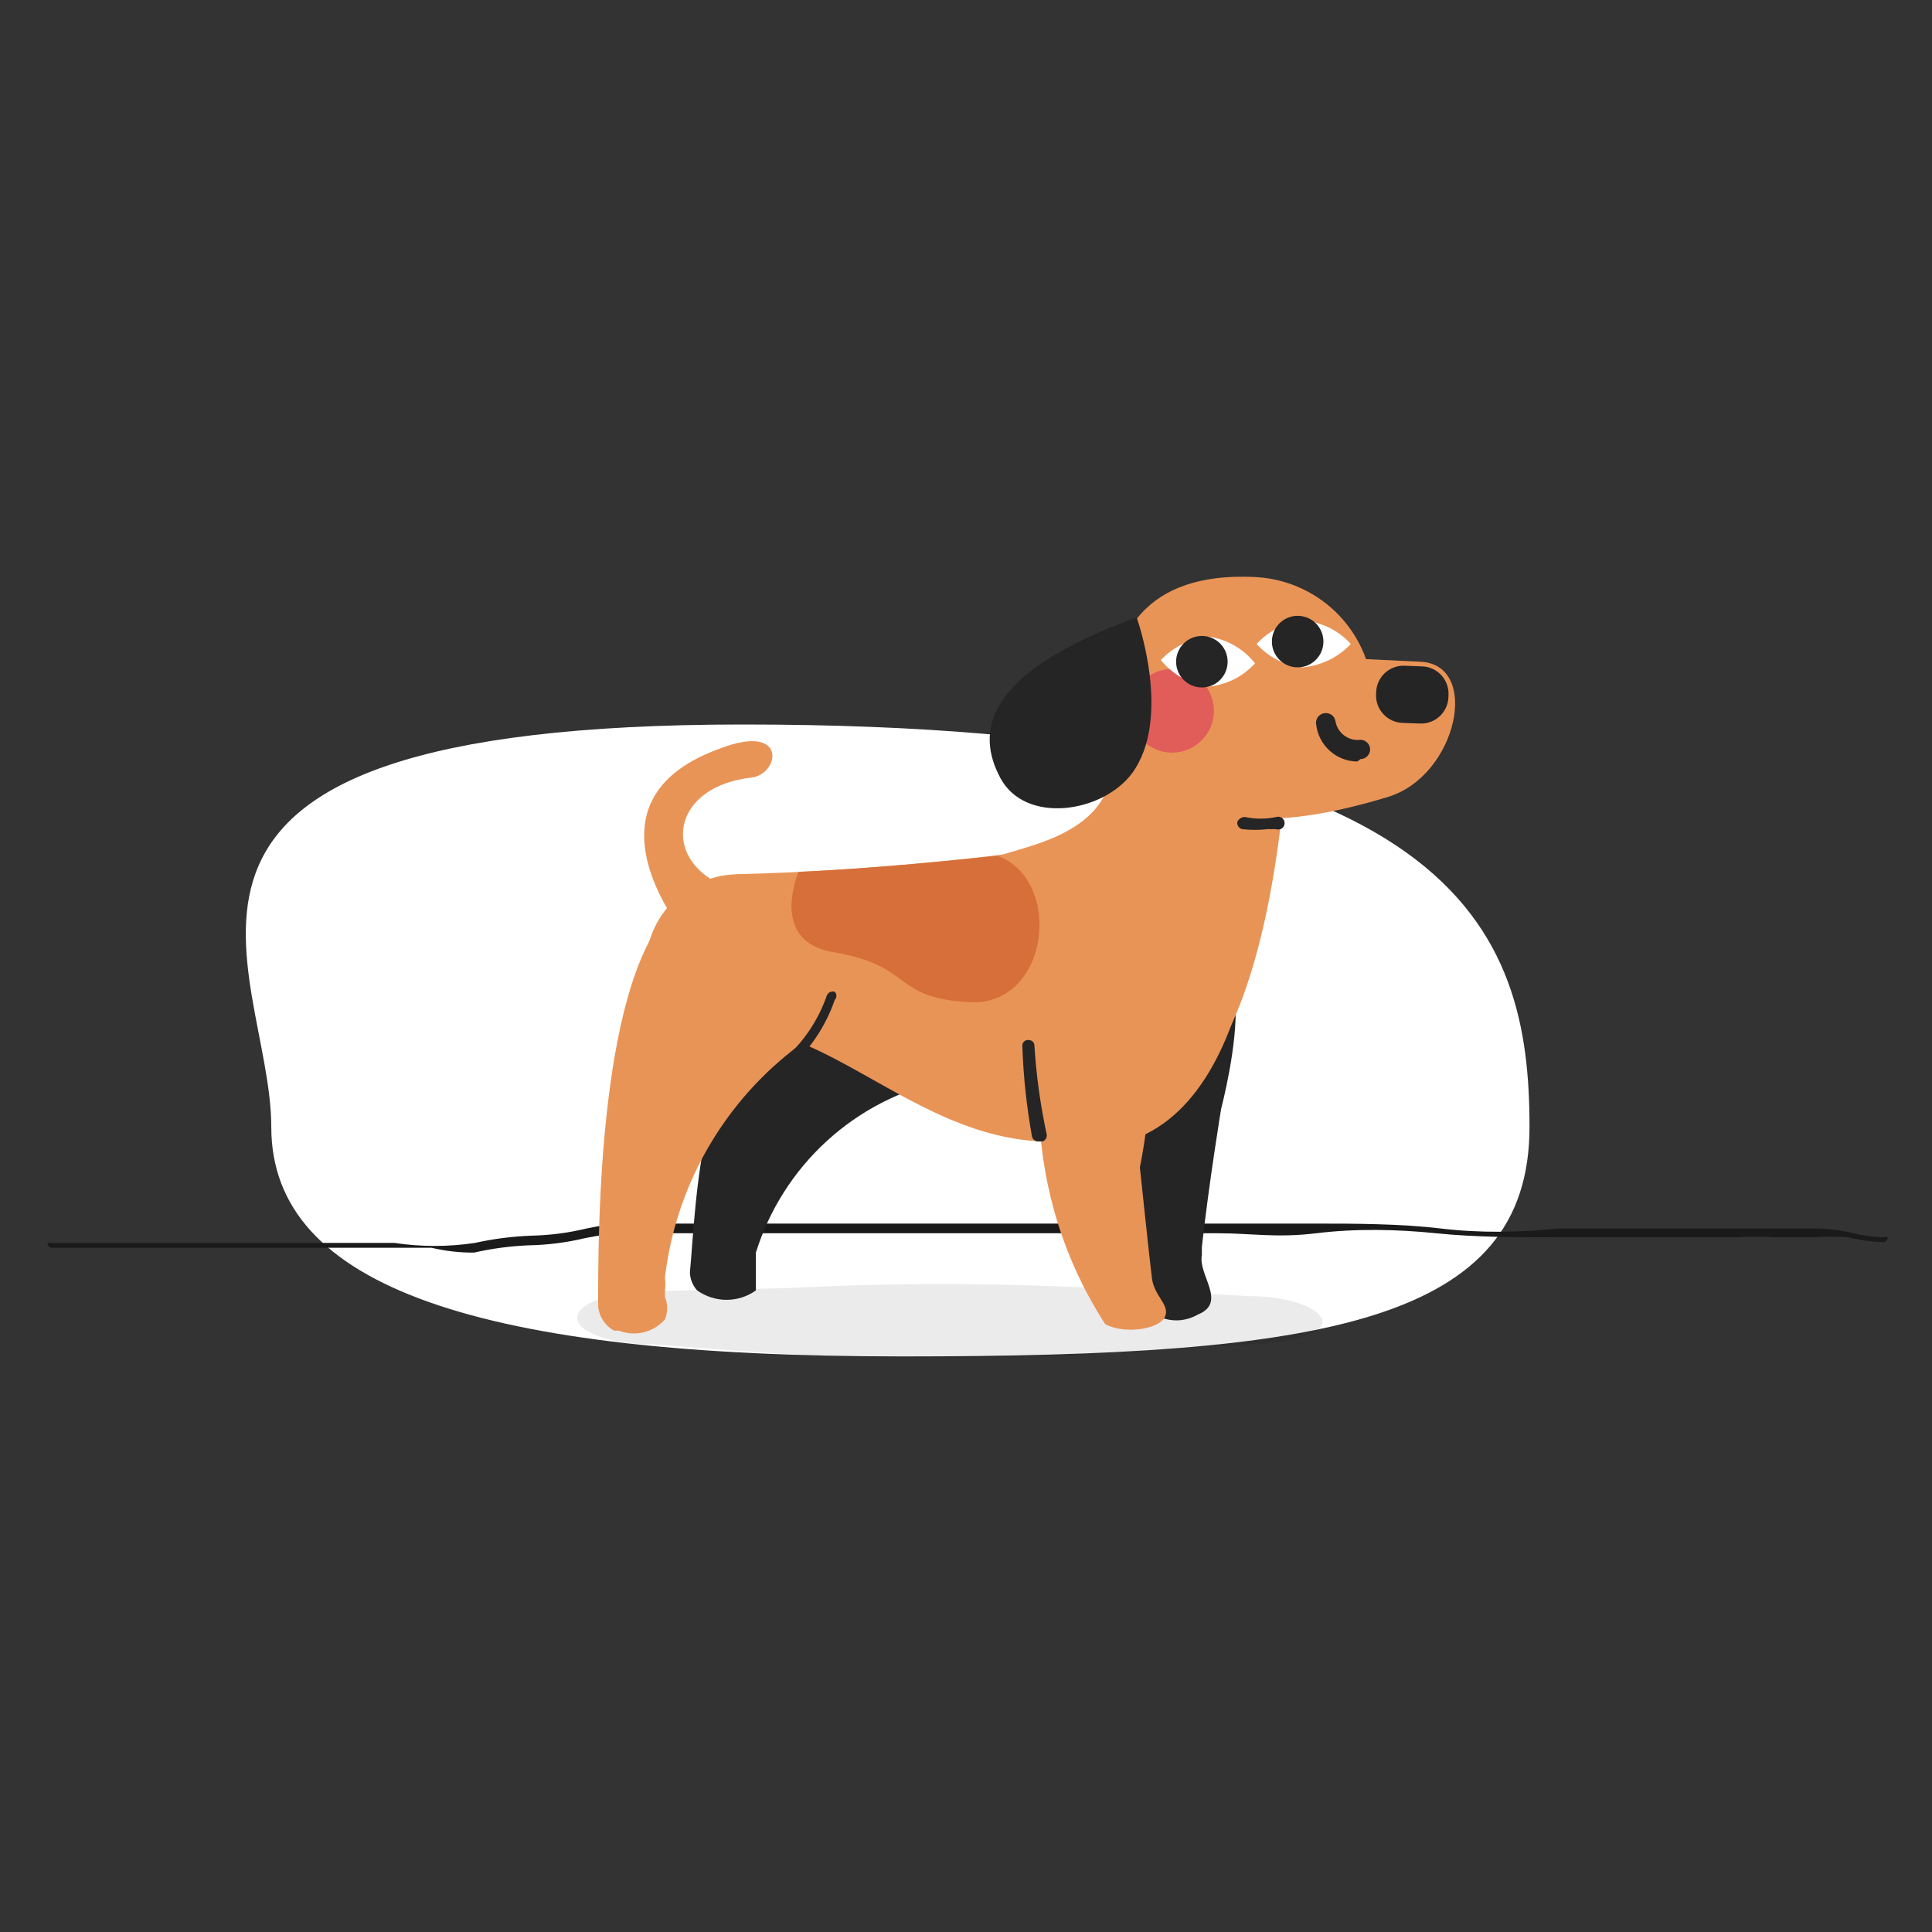 <svg xmlns="http://www.w3.org/2000/svg" viewBox="0 0 24 24" fill="none">
<rect x="0" y="0" width="24" height="24" fill="#333333" stroke="none"/>
<path d="M3.37 14C3.37 16 5.98 16.85 11.21 16.85C16.44 16.85 19 16.43 19 14C19 11.57 18.17 9 9.23 9C1 9 3.37 12 3.37 14Z" fill="white"/>
<path d="M5.36 15.5H4.89H4.47H0.64C0.626 15.498 0.613 15.49 0.604 15.479C0.595 15.468 0.59 15.454 0.59 15.44H0.64H4.47H4.9C5.231 15.49 5.568 15.49 5.9 15.44C6.13 15.389 6.364 15.359 6.6 15.35C6.832 15.345 7.064 15.315 7.29 15.26C7.648 15.184 8.016 15.164 8.38 15.2H8.77H13.94H15.18C15.58 15.2 15.99 15.2 16.39 15.2C16.79 15.2 17.39 15.2 17.89 15.26C18.39 15.32 18.89 15.31 19.37 15.26H21.58C21.75 15.26 21.91 15.26 22.06 15.26H22.54C22.688 15.261 22.835 15.277 22.98 15.31C23.117 15.345 23.258 15.366 23.4 15.37C23.407 15.366 23.416 15.363 23.425 15.363C23.434 15.363 23.442 15.366 23.45 15.37C23.45 15.384 23.445 15.398 23.436 15.409C23.427 15.42 23.414 15.428 23.4 15.43C23.251 15.427 23.104 15.406 22.96 15.37C22.82 15.359 22.68 15.359 22.54 15.37C22.37 15.37 22.21 15.37 22.05 15.37C21.893 15.36 21.736 15.36 21.58 15.37H19.33C18.83 15.37 18.33 15.37 17.84 15.32C17.35 15.27 16.84 15.26 16.35 15.32C15.86 15.38 15.54 15.32 15.14 15.32H13.9H8.73H8.33C7.975 15.289 7.618 15.309 7.27 15.38C7.037 15.436 6.799 15.466 6.56 15.47C6.334 15.48 6.11 15.51 5.89 15.56C5.711 15.562 5.533 15.541 5.36 15.5Z" fill="#1A1A1A"/>
<g opacity="0.08">
<path d="M15.5 16.7L13.88 16.8C12.402 16.9 10.918 16.9 9.44 16.8L8.11 16.7C7.59 16.7 7.17 16.55 7.17 16.37C7.17 16.19 7.59 16.04 8.11 16.04L9.81 16C11.069 15.935 12.331 15.935 13.59 16L15.5 16.1C16.01 16.1 16.43 16.25 16.43 16.43C16.43 16.55 16 16.7 15.5 16.7Z" fill="black"/>
</g>
<path d="M11.73 13.42C11.186 13.538 10.682 13.798 10.271 14.174C9.86 14.55 9.556 15.028 9.39 15.56V15.65C9.39 15.78 9.39 15.94 9.39 16.03C9.284 16.106 9.156 16.147 9.025 16.147C8.895 16.147 8.767 16.106 8.66 16.03C8.606 15.97 8.574 15.892 8.57 15.81C8.65 14.96 8.68 12.88 9.85 12.21C11.21 11.36 13.25 12.66 11.73 13.42Z" fill="#252525"/>
<path d="M15.17 13.77C15.17 13.77 15.02 14.68 14.93 15.49V15.59C14.88 15.84 15.25 16.18 14.88 16.33C14.809 16.371 14.729 16.395 14.647 16.401C14.565 16.406 14.483 16.392 14.407 16.36C14.332 16.328 14.264 16.279 14.211 16.216C14.158 16.154 14.12 16.08 14.1 16V15.9C13.874 14.798 13.874 13.662 14.1 12.56C16 10.66 15.17 13.77 15.17 13.77Z" fill="#252525"/>
<path d="M11.72 12.38C11.718 12.623 11.765 12.864 11.857 13.089C11.948 13.314 12.084 13.518 12.255 13.691C12.425 13.864 12.629 14.001 12.852 14.095C13.076 14.189 13.317 14.239 13.56 14.24C14.56 14.24 15.13 13.37 15.41 12.38C16.31 9.22 14.58 10.53 13.56 10.53C13.071 10.533 12.603 10.729 12.258 11.075C11.913 11.422 11.72 11.891 11.72 12.38Z" fill="#E99457"/>
<path d="M13.43 14.16C11.7 14.38 10.63 12.96 9.28 12.76L9.15 10.86C10.675 10.821 12.195 10.68 13.7 10.44" fill="#E99457"/>
<path d="M14.16 14.5C14.16 14.5 14.28 15.65 14.31 15.88C14.34 16.11 14.54 16.21 14.47 16.36C14.4 16.51 13.98 16.58 13.73 16.45C13.229 15.676 12.946 14.781 12.91 13.86C14.85 11.24 14.16 14.5 14.16 14.5Z" fill="#E99457"/>
<path d="M9.83 13.06C8.956 13.752 8.391 14.763 8.26 15.87C8.267 15.926 8.267 15.983 8.26 16.04C8.26 16.04 8.26 16.04 8.26 16.11C8.278 16.154 8.288 16.202 8.288 16.25C8.288 16.298 8.278 16.346 8.26 16.39C8.191 16.469 8.099 16.525 7.997 16.55C7.895 16.575 7.788 16.568 7.69 16.53H7.63C7.573 16.5 7.525 16.455 7.49 16.401C7.455 16.347 7.434 16.284 7.43 16.22C7.43 15.29 7.43 12.03 8.43 11.22C8.55 11.128 8.688 11.061 8.835 11.022C8.982 10.983 9.135 10.974 9.285 10.994C9.436 11.015 9.581 11.065 9.712 11.141C9.843 11.218 9.958 11.319 10.05 11.44C10.142 11.561 10.209 11.698 10.248 11.845C10.286 11.992 10.296 12.145 10.275 12.296C10.255 12.446 10.205 12.591 10.129 12.722C10.052 12.853 9.95 12.968 9.83 13.06Z" fill="#E99457"/>
<path d="M17.06 8.7C17.06 9.53 16.06 9.45 15.92 10.16C15.05 17.63 10.48 12 12.13 10.75C12.47 10.49 14 10.52 13.82 9.17C13.72 8.32 13.89 7.07 15.62 7.17C16.009 7.196 16.374 7.368 16.641 7.651C16.908 7.935 17.058 8.31 17.06 8.7Z" fill="#E99457"/>
<path d="M17.241 9.9C18.101 9.64 18.401 8.25 17.64 8.22L15.761 8.13C15.111 8.13 14.171 9.38 14.95 9.98C15.181 10.16 15.831 10.33 17.241 9.9Z" fill="#E99457"/>
<path d="M8.67 11.82C8.67 11.82 7 10 8.94 9.3C9.79 8.97 9.69 9.62 9.33 9.66C8.38 9.77 8.23 10.59 8.88 10.95" fill="#E99457"/>
<path d="M17.667 8.278L17.447 8.27C17.259 8.263 17.102 8.41 17.095 8.598L17.094 8.628C17.087 8.815 17.234 8.973 17.421 8.98L17.641 8.988C17.829 8.995 17.986 8.848 17.993 8.66L17.994 8.63C18.001 8.443 17.855 8.285 17.667 8.278Z" fill="#252525"/>
<path d="M16.78 8C16.623 8.167 16.409 8.271 16.18 8.29C15.961 8.267 15.758 8.164 15.61 8C15.763 7.832 15.974 7.728 16.2 7.71C16.423 7.73 16.63 7.834 16.78 8Z" fill="white"/>
<path d="M16.12 8.29C16.297 8.29 16.44 8.147 16.44 7.97C16.44 7.793 16.297 7.65 16.12 7.65C15.943 7.65 15.8 7.793 15.8 7.97C15.8 8.147 15.943 8.29 16.12 8.29Z" fill="#252525"/>
<path d="M12.9 14.18C12.882 14.18 12.864 14.175 12.85 14.164C12.835 14.153 12.825 14.137 12.82 14.12C12.753 13.75 12.713 13.376 12.7 13C12.698 12.989 12.699 12.978 12.703 12.967C12.706 12.957 12.712 12.947 12.72 12.939C12.727 12.932 12.737 12.926 12.748 12.922C12.758 12.919 12.769 12.918 12.78 12.92C12.799 12.92 12.816 12.927 12.83 12.94C12.843 12.953 12.85 12.971 12.85 12.99C12.873 13.356 12.923 13.721 13 14.08C13.006 14.1 13.005 14.121 12.995 14.14C12.986 14.159 12.97 14.173 12.95 14.18H12.9Z" fill="#252525"/>
<path d="M14.56 9.35C14.847 9.35 15.08 9.117 15.08 8.83C15.08 8.543 14.847 8.31 14.56 8.31C14.273 8.31 14.04 8.543 14.04 8.83C14.04 9.117 14.273 9.35 14.56 9.35Z" fill="#E15D59"/>
<path d="M14.12 7.67C12.21 8.36 12.12 9.1 12.43 9.67C12.74 10.24 13.69 10.1 14.06 9.61C14.57 8.92 14.12 7.67 14.12 7.67Z" fill="#252525"/>
<path d="M15.59 8.24C15.438 8.409 15.226 8.512 15 8.53C14.773 8.495 14.566 8.377 14.42 8.2C14.577 8.033 14.791 7.929 15.02 7.91C15.245 7.943 15.449 8.061 15.59 8.24Z" fill="white"/>
<path d="M14.93 8.54C15.107 8.54 15.25 8.397 15.25 8.22C15.25 8.043 15.107 7.9 14.93 7.9C14.754 7.9 14.61 8.043 14.61 8.22C14.61 8.397 14.754 8.54 14.93 8.54Z" fill="#252525"/>
<path d="M16.86 9.46C16.733 9.458 16.612 9.411 16.518 9.326C16.424 9.241 16.364 9.125 16.35 9C16.347 8.984 16.347 8.968 16.351 8.952C16.354 8.937 16.361 8.922 16.37 8.909C16.379 8.896 16.391 8.885 16.405 8.876C16.419 8.868 16.434 8.862 16.45 8.86C16.465 8.857 16.482 8.857 16.497 8.861C16.513 8.864 16.528 8.871 16.541 8.88C16.554 8.89 16.565 8.901 16.573 8.915C16.582 8.929 16.587 8.944 16.59 8.96C16.602 9.031 16.641 9.094 16.699 9.137C16.756 9.18 16.828 9.199 16.9 9.19C16.931 9.19 16.962 9.202 16.984 9.225C17.007 9.247 17.02 9.278 17.02 9.31C17.02 9.342 17.007 9.372 16.984 9.395C16.962 9.417 16.931 9.43 16.9 9.43L16.86 9.46Z" fill="#252525"/>
<path d="M9.18 13.18C9.82 13.18 10.339 12.661 10.339 12.02C10.339 11.379 9.82 10.86 9.18 10.86C8.539 10.86 8.02 11.379 8.02 12.02C8.02 12.661 8.539 13.18 9.18 13.18Z" fill="#E99457"/>
<path d="M9.82 13.25C9.797 13.259 9.772 13.259 9.75 13.25C9.743 13.244 9.738 13.236 9.734 13.227C9.73 13.219 9.729 13.21 9.729 13.2C9.729 13.191 9.73 13.182 9.734 13.173C9.738 13.165 9.743 13.157 9.75 13.15C9.986 12.938 10.165 12.67 10.27 12.37C10.276 12.351 10.291 12.334 10.309 12.325C10.328 12.316 10.35 12.314 10.37 12.32C10.376 12.327 10.382 12.335 10.385 12.343C10.389 12.352 10.39 12.361 10.39 12.37C10.39 12.38 10.389 12.389 10.385 12.397C10.382 12.406 10.376 12.414 10.37 12.42C10.255 12.753 10.055 13.05 9.79 13.28L9.82 13.25Z" fill="#252525"/>
<path d="M12.39 10.63C10.8 10.8 9.92 10.83 9.92 10.83C9.92 10.83 9.54 11.7 10.36 11.83C11.36 12 11.07 12.4 12.05 12.45C13.03 12.5 13.22 10.94 12.39 10.63Z" fill="#D76F3A"/>
<path d="M15.75 10.3C15.644 10.312 15.536 10.312 15.43 10.3C15.411 10.295 15.394 10.283 15.383 10.267C15.371 10.25 15.367 10.23 15.37 10.21C15.378 10.191 15.393 10.175 15.41 10.164C15.428 10.153 15.449 10.148 15.47 10.15C15.595 10.176 15.725 10.176 15.85 10.15C15.862 10.146 15.875 10.144 15.888 10.146C15.901 10.147 15.913 10.152 15.924 10.159C15.934 10.167 15.943 10.177 15.949 10.188C15.955 10.199 15.958 10.212 15.958 10.225C15.958 10.238 15.955 10.251 15.949 10.262C15.943 10.274 15.934 10.283 15.924 10.291C15.913 10.298 15.901 10.303 15.888 10.304C15.875 10.306 15.862 10.305 15.85 10.3H15.75Z" fill="#252525"/>
</svg>